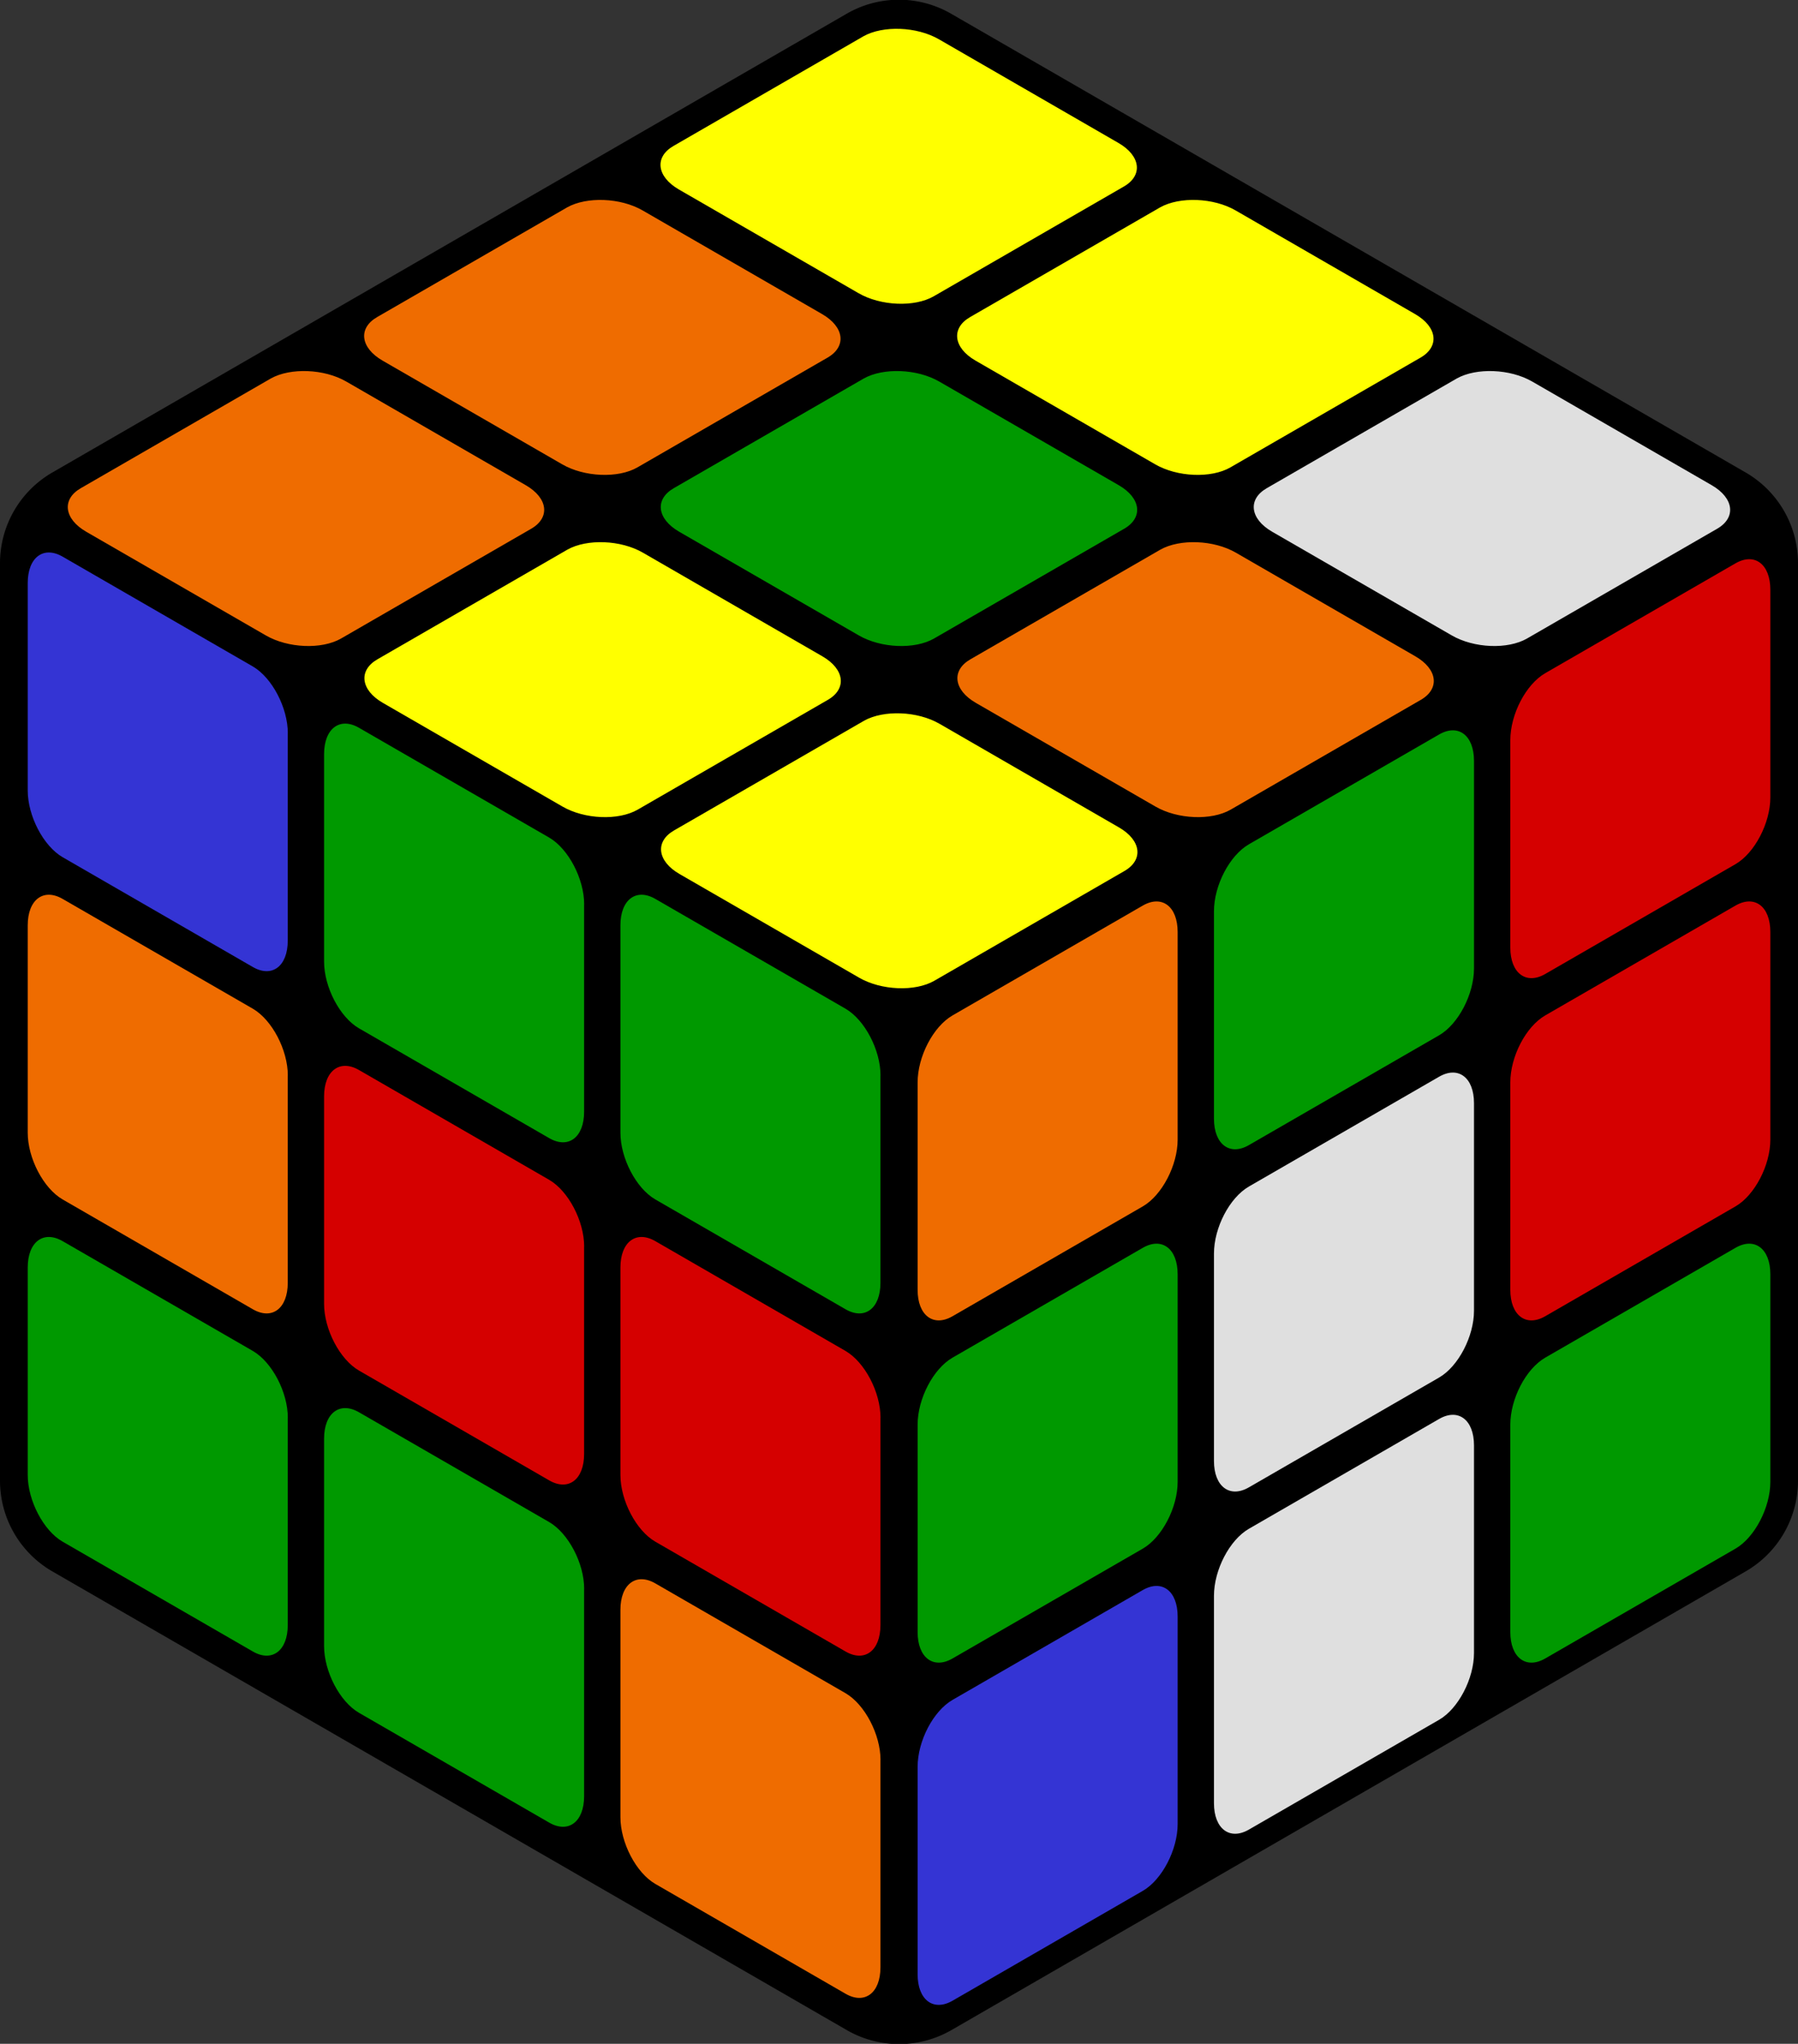 <svg xmlns="http://www.w3.org/2000/svg" viewBox="0 0 257.43 292.62">
	<rect x="0" y="0" width="257.43" height="292.62" fill="#333333" stroke="none"/>
	<path id="base" d="M257.43 211.98v-131.33a15 15 0 00-7.49-13l-113.74 -65.67a14.94 14.94 0 00-15 0l-113.71 65.67a15 15 0 00-7.49 13v131.33a15 15 0 007.49 13l113.74 65.67a15 15 0 0015 0l113.71 -65.67a15 15 0 007.49-13z" style="fill: #000000"/>
	<g id="left">
		<path id="l-1x1" d="M41.20 104.98 v29.69c0,3.67-2.25,5.37-5,3.78l-27.23-15.72c-2.75-1.59-5-5.9-5-9.56v-29.69c0-3.67 2.25-5.37 5-3.78l27.23 15.72c2.75 1.6 5.01 5.9 5.01 9.57z" style="fill: #3434d4"/>
		<path id="l-1x2" d="M83.63 129.48 v29.69c0,3.67-2.25,5.37-5,3.78l-27.23-15.72c-2.75-1.59-5-5.9-5-9.56v-29.69c0-3.67 2.25-5.37 5-3.78l27.23 15.72c2.75 1.6 5.01 5.9 5.01 9.57z" style="fill: #009900"/>
		<path id="l-1x3" d="M126.06 153.98 v29.69c0,3.67-2.25,5.37-5,3.78l-27.23-15.72c-2.75-1.59-5-5.9-5-9.56v-29.69c0-3.67 2.25-5.37 5-3.78l27.23 15.72c2.75 1.6 5.01 5.9 5.01 9.57z" style="fill: #009900"/>
		<path id="l-2x1" d="M41.20 153.98 v29.69c0,3.67-2.25,5.37-5,3.78l-27.23-15.72c-2.75-1.59-5-5.9-5-9.56v-29.69c0-3.67 2.25-5.37 5-3.78l27.23 15.72c2.75 1.6 5.01 5.9 5.01 9.57z" style="fill: #ef6c00"/>
		<path id="l-2x2" d="M83.63 178.48 v29.69c0,3.67-2.25,5.37-5,3.78l-27.23-15.72c-2.75-1.59-5-5.9-5-9.56v-29.69c0-3.67 2.25-5.37 5-3.78l27.23 15.72c2.75 1.6 5.01 5.9 5.01 9.57z" style="fill: #d50000"/>
		<path id="l-2x3" d="M126.06 202.98 v29.69c0,3.67-2.25,5.37-5,3.78l-27.23-15.72c-2.75-1.59-5-5.9-5-9.56v-29.69c0-3.67 2.25-5.37 5-3.78l27.23 15.72c2.75 1.6 5.01 5.9 5.01 9.57z" style="fill: #d50000"/>
		<path id="l-3x1" d="M41.20 202.98 v29.69c0,3.67-2.25,5.37-5,3.78l-27.23-15.72c-2.75-1.59-5-5.9-5-9.56v-29.69c0-3.67 2.25-5.37 5-3.78l27.23 15.72c2.75 1.6 5.01 5.9 5.01 9.57z" style="fill: #009900"/>
		<path id="l-3x2" d="M83.63 227.48 v29.69c0,3.67-2.25,5.37-5,3.78l-27.23-15.72c-2.75-1.59-5-5.9-5-9.56v-29.69c0-3.67 2.25-5.37 5-3.78l27.23 15.72c2.75 1.6 5.01 5.9 5.01 9.57z" style="fill: #009900"/>
		<path id="l-3x3" d="M126.06 251.98 v29.69c0,3.67-2.25,5.37-5,3.78l-27.23-15.72c-2.75-1.59-5-5.9-5-9.56v-29.69c0-3.67 2.25-5.37 5-3.78l27.23 15.72c2.75 1.6 5.01 5.9 5.01 9.57z" style="fill: #ef6c00"/>
	</g>
	<g id="top">
		<path id="t-1x1" d="M48.83 91.42 l27.23-15.72c2.75-1.59 2.4-4.39-.78-6.23l-25.7-14.84c-3.18-1.84-8-2-10.79-.45l-27.23 15.72c-2.75 1.59-2.4 4.39.78 6.23l25.71 14.84c3.17 1.84 8.02 2.04 10.78.45z" style="fill: #ef6c00"/>
		<path id="t-1x2" d="M91.26 66.92 l27.23-15.72c2.75-1.59 2.4-4.39-.78-6.23l-25.7-14.84c-3.18-1.84-8-2-10.79-.45l-27.23 15.72c-2.75 1.59-2.4 4.39.78 6.23l25.71 14.84c3.17 1.84 8.02 2.04 10.78.45z" style="fill: #ef6c00"/>
		<path id="t-1x3" d="M133.69 42.42 l27.23-15.72c2.75-1.59 2.4-4.39-.78-6.23l-25.7-14.84c-3.18-1.84-8-2-10.79-.45l-27.23 15.72c-2.75 1.59-2.4 4.39.78 6.23l25.71 14.84c3.17 1.84 8.02 2.04 10.78.45z" style="fill: #ffff00"/>
		<path id="t-2x1" d="M91.30 115.92 l27.23-15.72c2.75-1.59 2.4-4.39-.78-6.23l-25.7-14.84c-3.18-1.84-8-2-10.79-.45l-27.23 15.72c-2.75 1.59-2.4 4.39.78 6.23l25.71 14.84c3.17 1.84 8.02 2.04 10.78.45z" style="fill: #ffff00"/>
		<path id="t-2x2" d="M133.73 91.42 l27.23-15.72c2.75-1.59 2.4-4.39-.78-6.23l-25.7-14.84c-3.18-1.84-8-2-10.79-.45l-27.23 15.72c-2.75 1.59-2.4 4.39.78 6.23l25.71 14.84c3.17 1.84 8.02 2.04 10.78.45z" style="fill: #009900"/>
		<path id="t-2x3" d="M176.16 66.92 l27.23-15.72c2.75-1.59 2.4-4.39-.78-6.23l-25.7-14.84c-3.18-1.84-8-2-10.79-.45l-27.23 15.72c-2.75 1.59-2.4 4.39.78 6.23l25.71 14.84c3.17 1.84 8.02 2.04 10.78.45z" style="fill: #ffff00"/>
		<path id="t-3x1" d="M133.77 140.42 l27.23-15.72c2.75-1.59 2.4-4.39-.78-6.23l-25.7-14.84c-3.18-1.84-8-2-10.79-.45l-27.23 15.72c-2.75 1.59-2.4 4.39.78 6.23l25.71 14.84c3.17 1.84 8.02 2.04 10.78.45z" style="fill: #ffff00"/>
		<path id="t-3x2" d="M176.20 115.92 l27.23-15.72c2.75-1.59 2.4-4.39-.78-6.23l-25.7-14.84c-3.18-1.84-8-2-10.79-.45l-27.23 15.72c-2.75 1.59-2.4 4.39.78 6.23l25.71 14.84c3.17 1.84 8.02 2.04 10.78.45z" style="fill: #ef6c00"/>
		<path id="t-3x3" d="M218.63 91.42 l27.23-15.72c2.75-1.59 2.4-4.39-.78-6.23l-25.7-14.84c-3.18-1.84-8-2-10.79-.45l-27.23 15.72c-2.75 1.59-2.4 4.39.78 6.23l25.71 14.84c3.17 1.84 8.02 2.04 10.78.45z" style="fill: #dfdfdf"/>
	</g>
	<g id="right">
		<path id="r-1x1" d="M131.38 154.98 v29.69c0 3.66 2.25 5.37 5 3.78l27.23-15.72c2.76-1.59 5-5.9 5-9.56v-29.73c0-3.67-2.25-5.37-5-3.78l-27.23 15.72c-2.77 1.6-5 5.89-5 9.6z" style="fill: #ef6c00"/>
		<path id="r-1x2" d="M173.81 130.48 v29.69c0 3.66 2.25 5.37 5 3.78l27.23-15.72c2.76-1.59 5-5.9 5-9.56v-29.73c0-3.67-2.25-5.37-5-3.78l-27.23 15.72c-2.77 1.6-5 5.89-5 9.6z" style="fill: #009900"/>
		<path id="r-1x3" d="M216.24 105.98 v29.69c0 3.66 2.25 5.37 5 3.78l27.23-15.72c2.76-1.59 5-5.9 5-9.56v-29.73c0-3.67-2.25-5.37-5-3.78l-27.23 15.72c-2.77 1.6-5 5.89-5 9.6z" style="fill: #d50000"/>
		<path id="r-2x1" d="M131.38 203.98 v29.69c0 3.66 2.25 5.37 5 3.78l27.23-15.72c2.76-1.59 5-5.9 5-9.56v-29.73c0-3.67-2.25-5.37-5-3.78l-27.23 15.72c-2.77 1.6-5 5.89-5 9.6z" style="fill: #009900"/>
		<path id="r-2x2" d="M173.81 179.48 v29.69c0 3.66 2.25 5.37 5 3.78l27.23-15.72c2.76-1.59 5-5.9 5-9.56v-29.73c0-3.67-2.25-5.37-5-3.78l-27.23 15.72c-2.77 1.6-5 5.89-5 9.6z" style="fill: #dfdfdf"/>
		<path id="r-2x3" d="M216.24 154.98 v29.69c0 3.66 2.25 5.37 5 3.78l27.23-15.72c2.76-1.59 5-5.9 5-9.56v-29.73c0-3.67-2.25-5.37-5-3.78l-27.23 15.72c-2.77 1.6-5 5.89-5 9.6z" style="fill: #d50000"/>
		<path id="r-3x1" d="M131.38 252.98 v29.69c0 3.66 2.25 5.37 5 3.78l27.23-15.72c2.76-1.59 5-5.9 5-9.56v-29.73c0-3.67-2.25-5.37-5-3.78l-27.23 15.72c-2.77 1.6-5 5.89-5 9.6z" style="fill: #3434d4"/>
		<path id="r-3x2" d="M173.81 228.48 v29.69c0 3.66 2.25 5.37 5 3.78l27.23-15.72c2.76-1.59 5-5.9 5-9.56v-29.73c0-3.67-2.25-5.37-5-3.78l-27.23 15.72c-2.77 1.6-5 5.89-5 9.6z" style="fill: #dfdfdf"/>
		<path id="r-3x3" d="M216.24 203.98 v29.69c0 3.66 2.25 5.37 5 3.78l27.23-15.72c2.76-1.59 5-5.9 5-9.56v-29.73c0-3.67-2.25-5.37-5-3.78l-27.23 15.72c-2.77 1.6-5 5.89-5 9.6z" style="fill: #009900"/>
	</g>
</svg>